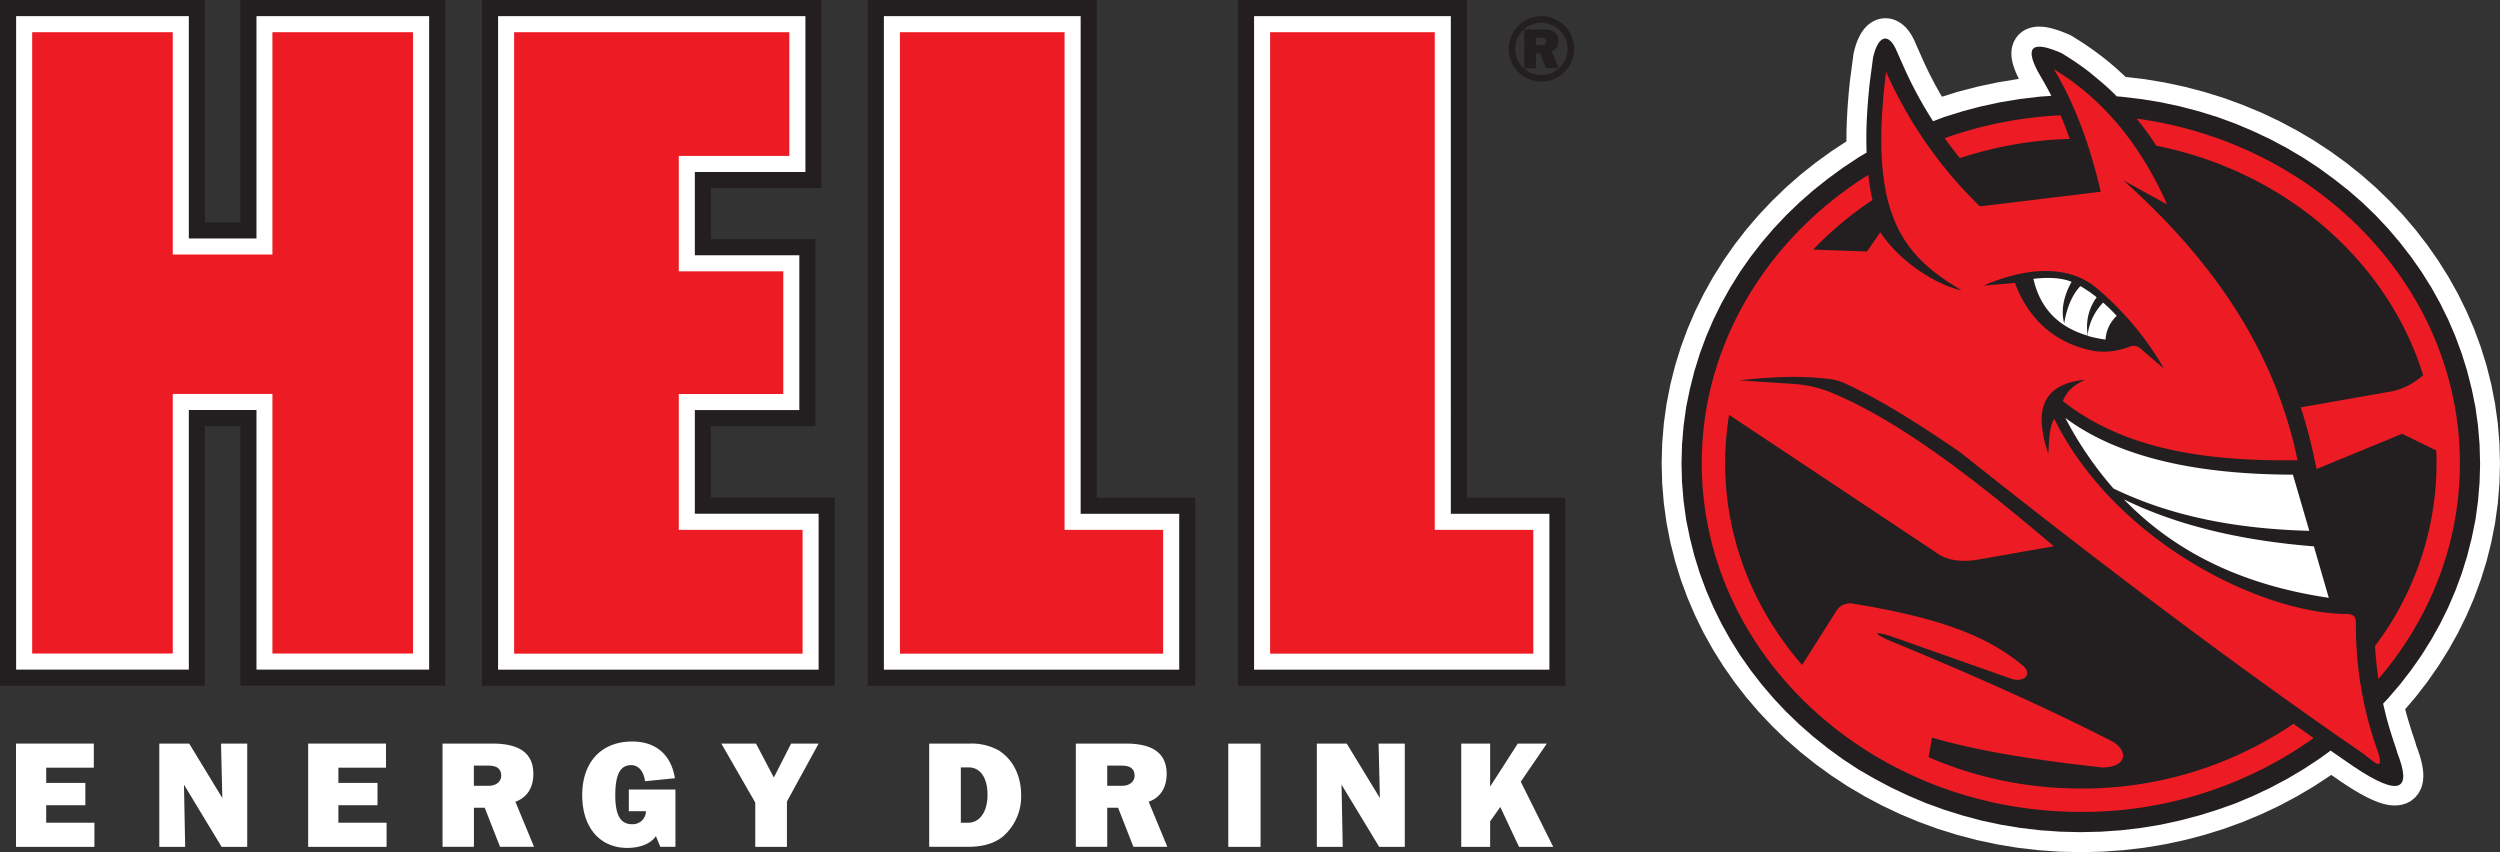 <svg xmlns="http://www.w3.org/2000/svg" viewBox="0 0 669.94 228.36"><rect x="0" y="0" width="669.94" height="228.36" fill="#333333" stroke="none"/><title>Eszköz 1</title><g id="Réteg_2" data-name="Réteg 2"><g id="Layer_1" data-name="Layer 1"><polygon points="624.71 207.65 624.42 207.86 620.02 210.75 615.47 213.43 610.78 215.92 605.95 218.2 600.99 220.27 595.92 222.11 590.73 223.73 585.43 225.12 580.03 226.27 574.55 227.18 568.98 227.83 563.33 228.23 557.61 228.36 551.89 228.23 546.25 227.83 540.67 227.18 535.19 226.27 529.79 225.12 524.49 223.73 519.3 222.11 514.23 220.27 509.27 218.2 504.45 215.92 499.75 213.43 495.2 210.75 490.8 207.86 486.56 204.79 482.47 201.54 478.56 198.11 474.83 194.5 471.28 190.74 467.92 186.81 464.76 182.73 461.81 178.5 459.07 174.13 456.55 169.63 454.27 164.99 452.23 160.24 450.43 155.37 448.89 150.39 447.61 145.32 446.6 140.15 445.87 134.9 445.43 129.57 445.28 124.19 445.43 118.8 445.87 113.47 446.6 108.22 447.61 103.05 448.89 97.98 450.43 93 452.23 88.13 454.27 83.38 456.55 78.75 459.07 74.24 461.81 69.87 464.76 65.64 467.92 61.56 471.28 57.63 474.83 53.87 478.56 50.26 482.47 46.83 486.56 43.58 490.8 40.51 494.8 37.89 494.82 35.17 494.92 32.01 495.11 28.72 495.38 25.3 495.73 21.71 496.71 14.32 496.94 13.38 497.13 12.68 497.34 12.01 497.57 11.36 497.82 10.72 498.1 10.1 498.4 9.49 498.75 8.89 499.13 8.3 499.57 7.72 500.08 7.15 500.67 6.6 501.36 6.08 502.15 5.62 503.04 5.25 504.02 4.99 505.05 4.88 506.08 4.93 507.06 5.12 507.96 5.43 508.76 5.83 509.47 6.28 510.08 6.77 510.63 7.28 511.11 7.82 511.54 8.36 511.92 8.91 512.28 9.48 512.6 10.06 512.9 10.66 513.19 11.28 513.4 11.79 515.45 16.39 515.94 17.46 516.45 18.54 516.97 19.61 517.51 20.67 518.06 21.73 518.63 22.8 519.21 23.85 519.8 24.91 520.39 25.92 524.49 24.64 529.79 23.25 535.19 22.1 540.67 21.19 541.03 21.15 540.83 20.76 540.49 20.05 540.18 19.35 539.9 18.65 539.65 17.95 539.43 17.24 539.25 16.52 539.11 15.76 539.02 14.96 539.01 14.1 539.08 13.18 539.29 12.19 539.67 11.16 540.25 10.14 541.01 9.22 541.92 8.46 542.89 7.89 543.86 7.51 544.78 7.28 545.65 7.16 546.47 7.13 547.24 7.16 547.98 7.23 548.7 7.35 549.41 7.5 550.12 7.68 550.83 7.89 551.55 8.12 552.28 8.38 553.03 8.67 553.8 8.98 554.92 9.46 557.48 11.06 558.88 11.98 560.26 12.93 561.62 13.9 562.96 14.9 564.27 15.93 565.56 16.98 566.82 18.06 568.06 19.17 569.28 20.3 569.61 20.61 574.55 21.19 580.03 22.1 585.43 23.25 590.73 24.64 595.92 26.26 600.99 28.11 605.95 30.17 610.78 32.45 615.47 34.94 620.02 37.63 624.42 40.51 628.66 43.58 632.75 46.83 636.66 50.26 640.39 53.87 643.95 57.63 647.3 61.56 650.46 65.64 653.41 69.87 656.15 74.24 658.67 78.74 660.95 83.38 663 88.13 664.79 93 666.34 97.98 667.61 103.05 668.62 108.22 669.35 113.47 669.79 118.8 669.94 124.19 669.79 129.57 669.35 134.9 668.62 140.15 667.61 145.32 666.34 150.39 664.79 155.37 663 160.24 660.95 164.99 658.67 169.63 656.15 174.13 653.41 178.5 650.46 182.73 647.3 186.81 644.53 190.05 644.66 190.53 644.9 191.44 645.16 192.34 645.42 193.23 645.69 194.12 645.96 195 646.24 195.89 646.53 196.77 646.83 197.65 647.2 198.76 647.37 199.35 647.5 199.8 647.52 199.89 647.78 200.55 648.13 201.54 648.45 202.51 648.72 203.45 648.96 204.39 649.15 205.31 649.29 206.24 649.38 207.19 649.39 208.17 649.32 209.2 649.11 210.29 648.72 211.44 648.09 212.61 647.2 213.7 646.09 214.62 644.85 215.27 643.6 215.66 642.4 215.83 641.28 215.84 640.23 215.74 639.24 215.55 638.27 215.29 637.32 214.97 636.36 214.6 635.39 214.18 634.39 213.7 633.36 213.16 632.3 212.58 631.19 211.93 630.05 211.23 628.85 210.47 627.6 209.64 624.71 207.65 624.71 207.65" style="fill:#fff;fill-rule:evenodd"/><path d="M624.65,201.07l-3.28,2.37-4.19,2.75-4.34,2.56-4.47,2.37-4.6,2.17-4.73,2L594.2,217l-5,1.55-5.06,1.33L579,221l-5.24.86-5.32.63-5.4.38-5.46.13-5.46-.13-5.4-.38-5.32-.63-5.24-.86-5.15-1.1L526,218.56,521,217l-4.84-1.76-4.73-2-4.6-2.17-4.47-2.37L498,206.18l-4.19-2.75-4-2.92-3.89-3.1-3.72-3.26-3.55-3.42-3.37-3.58-3.19-3.73-3-3.87-2.8-4-2.59-4.14-2.38-4.27-2.16-4.38-1.94-4.5-1.7-4.6-1.46-4.7-1.21-4.79-1-4.88-.69-5-.42-5-.14-5.09.14-5.09.42-5,.69-5,1-4.88,1.21-4.79,1.46-4.7,1.7-4.6,1.94-4.5,2.16-4.38L463.7,77l2.59-4.14,2.8-4,3-3.87,3.19-3.73,3.37-3.58,3.55-3.42L485.92,51l3.89-3.1,4-2.92L498,42.19l2.19-1.29-.05-2.72,0-2.9.1-3,.18-3.16.26-3.3.34-3.45.92-7c1.46-6.3,4.38-6.62,6.46-1.4l2.09,4.7.52,1.13.54,1.13.55,1.13.57,1.12.58,1.12.59,1.11.61,1.11.62,1.11.64,1.11.66,1.1.67,1.1.69,1.1.29.45L521,31.35l5-1.55L531,28.48l5.15-1.1,5.24-.86,5.32-.63,3-.21-.15-.29-.48-.92-.49-.91-.5-.9-.51-.9L546,19c-3.48-6.67-1.15-8.1,6.46-4.76l2.15,1.35,1.31.86,1.29.88,1.27.91,1.24.93,1.22,1,1.2,1,1.18,1,1.16,1,1.14,1.05,1.11,1.08.53.53,1.25.09,5.32.63,5.24.86,5.15,1.1,5.06,1.33,5,1.55L599,33.12l4.73,2,4.6,2.17,4.47,2.37,4.34,2.56,4.19,2.75,4,2.92L629.3,51,633,54.22l3.55,3.42,3.37,3.58L643.13,65l3,3.87,2.8,4L651.52,77l2.38,4.27,2.16,4.38,1.93,4.5,1.7,4.6,1.46,4.7,1.21,4.79,1,4.88.69,5,.42,5,.14,5.09-.14,5.09-.42,5-.69,5-1,4.88-1.21,4.79-1.46,4.7-1.7,4.6-1.93,4.5-2.16,4.38-2.38,4.27-2.59,4.14-2.8,4-3,3.87-3.19,3.73-1.32,1.4.11.48.24,1,.24,1,.25,1,.26,1,.27.94.27.94.28.93.29.93.29.92.3.92.3.91.35,1,.13.43.1.36.09.35c3.93,9.89,1,12.27-11.79,3.66l-3.69-2.54-2.26-1.57Z" style="fill:#231f20;fill-rule:evenodd"/><path d="M624.06,160.2l-4-13.79c-19.46-1.54-36.58-5.58-50.9-12.59,14.64,15.13,33.36,23.21,54.91,26.38Zm-5.24-18-4.37-15c-25.49-.07-46.51-4.47-61-15.21a96.63,96.63,0,0,0,12.91,18.92c16.19,7.82,33.91,10.83,52.43,11.34Z" style="fill:#fff;fill-rule:evenodd"/><path d="M559.43,90a34.69,34.69,0,0,0,4.8,1,9.51,9.51,0,0,1,3-6.36q-1.81-1.94-3.64-3.55a15.17,15.17,0,0,0-4.13,8.45V90Z" style="fill:#fff;fill-rule:evenodd"/><path d="M632.73,201.56c-40.29-27.63-83.15-61-107.44-80.37-10.42-7.13-19.57-12.86-26.8-16.47-5.6-2.82-5.92-3-11.06-3.44-7.37-.63-13.82-.12-21.5.64l15.22,1a33.31,33.31,0,0,1,9.15,2.1c18.65,7.6,39.17,23.61,60.07,41.37l-21,3.69c-4.27.58-8,0-10.82-2.21l-55.64-37a83.9,83.9,0,0,1,22.48-44l14.92.52,3.56-5.13c5.58,8.37,15.69,14.36,21.78,15.52-15.75-9.32-25.07-20.12-20.22-58.52a115.36,115.36,0,0,0,25.14,36.05l32.37-3.93c-2.71-11.74-6.58-22.85-12.54-32.84,13.45,8.21,23.35,20.51,30.31,36.21L569,48.33c23.3,20.81,40.47,44.95,46.69,75-23.92.32-46.11-2.64-62.91-15.85.83-1.91,1.92-3.82,6-5.73-11.12,1.11-14,7.73-9.87,19.87.19-3.7.31-7.51,1.58-9.39,16.35,33.08,55.91,52.38,78.64,52.3,1.84.11,2.13,1.09,2.19,2.19a99.5,99.5,0,0,0,6,35c1,3.32.23,3.53-1.34,2.32l-3.22-2.48ZM579.91,98.8a81.17,81.17,0,0,0-18.06-21.6c-8.53-7.16-20.89-4.76-30.29-.68l8.4-.68c4,10.69,11.76,16.49,21.36,18.25a18.72,18.72,0,0,0,9.51-1.26,2.73,2.73,0,0,1,2.43.29l6.65,5.68Z" style="fill:#ed1c24;fill-rule:evenodd"/><path d="M482.71,178.56l9.54-15.09a4.32,4.32,0,0,1,4.15-1.73c24.72,4,36.69,9.19,45.65,16.6,2.7,2.23.46,4.8-3.34,3.46l-32.62-11.53q-5.86-1.56-.35,1.15c22.55,9.26,43.07,18.42,60.64,27.44,4.33,2.92,3,6.79-3,6.8-17.54-1.91-33.33-4.38-45.65-8l-.95,5.41a95.25,95.25,0,0,1-34.07-24.57Z" style="fill:#ed1c24;fill-rule:evenodd"/><path d="M616.55,109.16l24.8-4.36A18.58,18.58,0,0,0,650,99.91a85.54,85.54,0,0,1,3.26,21l-9.55-4.67-22.91,9.43-1.35-6.13-.71-2.87-.77-2.84-.83-2.8-.6-1.85Z" style="fill:#ed1c24;fill-rule:evenodd"/><path d="M555.12,75.52c-2.63-1.09-6.18-1.26-10.21-.8,1.87,8.24,7,13,14.51,15.23v-.42a13.29,13.29,0,0,1,2.44-9.86,33.31,33.31,0,0,0-4.37-3c-2.11,2.25-3.6,5.52-4.34,10-.91-3.54-.17-7.28,2-11.19Z" style="fill:#fff;fill-rule:evenodd"/><path d="M572.58,31.78c48.89,6.69,86.61,45.62,86.61,92.4,0,21.77-8.17,41.84-21.83,57.76v0l-.16-1.07-.14-1.08-.13-1.09-.12-1.11-.11-1.13-.1-1.14-.08-1.16-.06-1.06a81.5,81.5,0,0,0,16.48-48.88c0-41.66-32.26-76.65-75.1-85.17l-.25-.39-.88-1.32-.9-1.3-.93-1.28-.95-1.26-1-1.24-.36-.45Zm47.42,166a106.75,106.75,0,0,1-62.39,19.79c-55.95,0-101.58-42-101.58-93.42,0-32.07,17.73-60.45,44.63-77.29l.2,1.71.37,2.34.44,2.24.11.45c-23.89,15.86-39.48,41.6-39.48,70.56,0,48,42.81,87.15,95.3,87.15a100.7,100.7,0,0,0,57-17.35l.9.64,3.82,2.7.71.5ZM521.19,37a108.33,108.33,0,0,1,31-6.1l.06.14.41,1,.4,1,.39,1,.38,1,.37,1,.37,1,.07.18a102.42,102.42,0,0,0-29.43,5.16l-.45-.55-.84-1.07-.82-1.07-.81-1.07-.79-1.08-.29-.41Z" style="fill:#ed1c24;fill-rule:evenodd"/><path d="M0,0H54.92V59.58h9.49V0h54.92V183.75H64.41V114.19H54.92v69.57H0V0ZM129.15,0h91V50.42H190.52V64.09h28V114.2h-28v19.15h33.17v50.42H129.15V0ZM293.9,133.36h26.41v50.42H232.54V0H293.9V133.36ZM331.74,0H393.1V133.36h26.41v50.42H331.74V0Z" style="fill:#231f20;fill-rule:evenodd"/><path d="M4.32,4.32H50.6V63.9H68.73V4.32H115V179.43H68.73V109.87H50.6v69.57H4.32V4.32Zm129.15,0h82.36V46.1H186.2V68.41h28v41.47h-28v27.79h33.17v41.78h-85.9V4.32ZM289.58,137.68H316v41.78H236.86V4.32h52.73V137.68ZM336.06,4.32h52.73V137.68h26.41v41.78H336.06V4.32Z" style="fill:#fff;fill-rule:evenodd"/><path d="M8.62,8.62H46.3V68.2H73V8.62h37.68V175.13H73V105.56H46.3v69.57H8.62V8.62Zm129.15,0h73.75V41.79H181.9V72.71h28v32.87h-28V142h33.17v33.17h-77.3V8.62ZM285.28,142h26.41v33.17H241.16V8.62h44.12V142ZM340.36,8.62h44.12V142h26.41v33.17H340.36V8.62Z" style="fill:#ed1c24;fill-rule:evenodd"/><polygon points="4.29 199.26 25.14 199.26 25.14 205.72 12.38 205.72 12.38 209.8 22.87 209.8 22.87 215.78 12.38 215.78 12.38 220.47 25.3 220.47 25.3 226.94 4.29 226.94 4.29 199.26 4.29 199.26" style="fill:#fff;fill-rule:evenodd"/><polygon points="42.69 199.26 50.7 199.26 59.58 213.86 59.23 199.26 66.25 199.26 66.25 226.94 59.39 226.94 49.3 210.27 49.62 226.94 42.69 226.94 42.69 199.26 42.69 199.26" style="fill:#fff;fill-rule:evenodd"/><polygon points="82.58 199.26 103.44 199.26 103.44 205.72 90.68 205.72 90.68 209.8 101.16 209.8 101.16 215.78 90.68 215.78 90.68 220.47 103.59 220.47 103.59 226.94 82.58 226.94 82.58 199.26 82.58 199.26" style="fill:#fff;fill-rule:evenodd"/><path d="M118.57,199.26h13.52c7.21,0,10.84,2.68,10.84,8.1,0,3.75-1.72,6.38-4.82,7.49l5,12.08H134l-4.11-10.48H127v10.48h-8.41V199.26Zm8.41,5.9v5.42h4c2.07,0,3.34-1.2,3.34-2.71,0-1.84-1.15-2.71-3.47-2.71Z" style="fill:#fff;fill-rule:evenodd"/><path d="M175.76,224.07c-1.32,1.95-4.11,3.15-7.66,3.15-7.25,0-12.08-5.35-12.08-14.16s5.1-14.35,13.4-14.35c6.34,0,10.44,3.55,11.44,9.84l-8,.8c-.37-2.74-1.8-4.31-3.71-4.31-3,0-4.27,2.59-4.27,8.1,0,5.22,1.36,7.73,4.47,7.73a3.57,3.57,0,0,0,3.74-3.15l0-.33h-4.58v-5.82H181v15.35h-4.07l-1.16-2.87Z" style="fill:#fff;fill-rule:evenodd"/><polygon points="202.39 215.06 193.3 199.26 202.59 199.26 207.37 208.35 212 199.26 219.37 199.26 210.88 214.78 210.88 226.94 202.39 226.94 202.39 215.06 202.39 215.06" style="fill:#fff;fill-rule:evenodd"/><path d="M249,199.27h10.64a15,15,0,0,1,8,1.83c3.75,2.35,6,6.7,6,12a14.14,14.14,0,0,1-5.14,11.28c-2.43,1.79-5.38,2.55-9.17,2.55H249V199.27Zm10.4,21.21c3.07,0,5.23-2.83,5.23-7.49s-2-7.34-5-7.34h-2.15v14.83Z" style="fill:#fff;fill-rule:evenodd"/><path d="M288.3,199.26H301.8c7.22,0,10.84,2.68,10.84,8.1,0,3.75-1.72,6.38-4.82,7.49l5,12.08h-9.09l-4.11-10.48h-2.91v10.48H288.3V199.26Zm8.41,5.9v5.42h4c2.07,0,3.34-1.2,3.34-2.71,0-1.84-1.16-2.71-3.47-2.71Z" style="fill:#fff;fill-rule:evenodd"/><polygon points="329.15 199.27 337.8 199.27 337.8 226.94 329.15 226.94 329.15 199.27 329.15 199.27" style="fill:#fff;fill-rule:evenodd"/><polygon points="352.88 199.26 360.89 199.26 369.78 213.86 369.43 199.26 376.45 199.26 376.45 226.94 369.59 226.94 359.5 210.27 359.82 226.94 352.88 226.94 352.88 199.26 352.88 199.26" style="fill:#fff;fill-rule:evenodd"/><polygon points="391.58 199.26 399.32 199.26 399.32 210.79 406.73 199.26 414.51 199.26 407.53 209.48 416.23 226.94 407.06 226.94 402.04 216.25 399.32 220.11 399.32 226.94 391.58 226.94 391.58 199.26 391.58 199.26" style="fill:#fff;fill-rule:evenodd"/><path d="M413.06,6.11a7,7,0,1,1-7,7,7,7,0,0,1,7-7Zm0-1.79a8.77,8.77,0,1,1-8.77,8.77,8.79,8.79,0,0,1,8.77-8.77Z" style="fill:#231f20;fill-rule:evenodd"/><path d="M408.44,7.89h5.08c2.71,0,4.08,1,4.08,3a2.74,2.74,0,0,1-1.81,2.82l1.87,4.55h-3.42l-1.55-3.94h-1.09V18.3h-3.16V7.89Zm3.16,2.22v2h1.52c.78,0,1.26-.45,1.26-1s-.43-1-1.3-1Z" style="fill:#231f20;fill-rule:evenodd"/></g></g></svg>